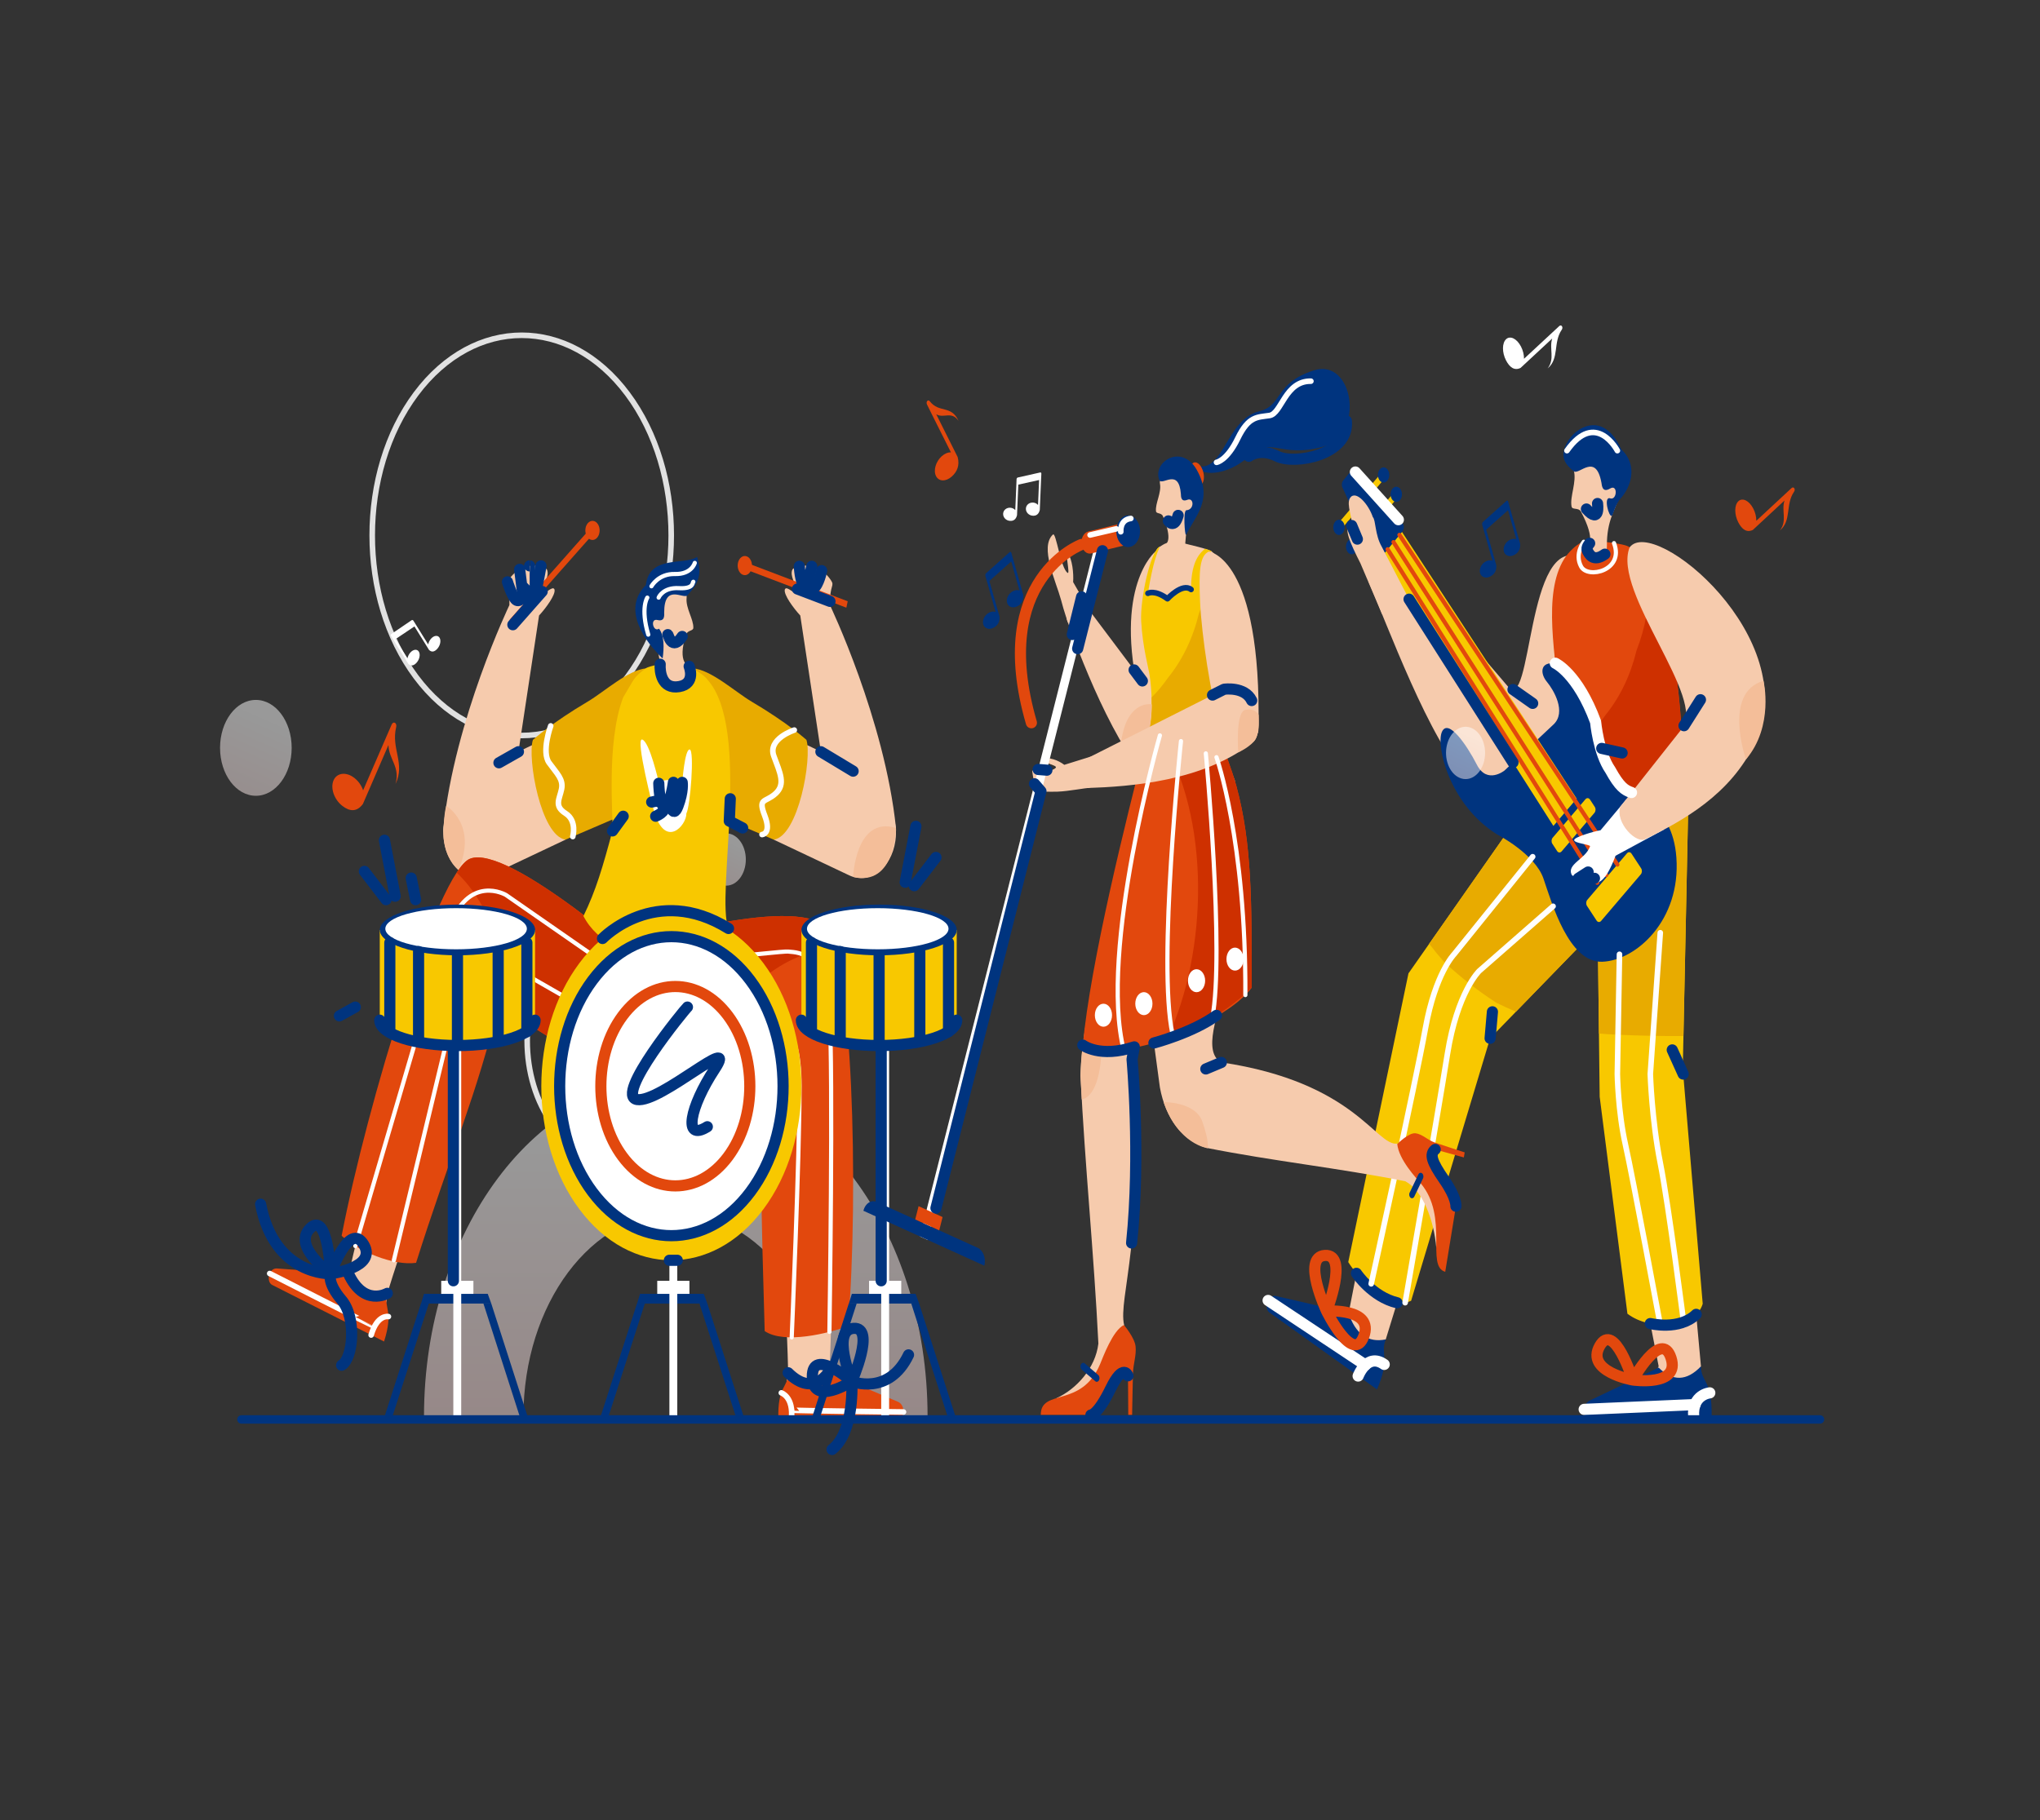 <svg width="242" height="216" viewBox="0 0 242 216" fill="none" xmlns="http://www.w3.org/2000/svg">
<rect x="0" y="0" width="242" height="216" fill="#333333" stroke="none"/>
<path fill-rule="evenodd" clip-rule="evenodd" d="M195.246 154.347L196.762 162.123L195.692 164.585L200.731 164.333L201.78 162.13L200.865 152.144L195.246 154.347Z" fill="#F6CBAD"/>
<path fill-rule="evenodd" clip-rule="evenodd" d="M201.779 162.13C200.102 163.887 198.408 163.944 196.762 162.281L188.577 166.191C187.598 166.659 187.797 168.451 188.582 168.43L203.049 167.991C203.102 163.635 201.812 164.095 201.779 162.13Z" fill="#00347F"/>
<path fill-rule="evenodd" clip-rule="evenodd" d="M161.549 147.859L160.021 155.628L158.188 157.075L162.667 160.171L164.388 158.933L167.254 149.638L161.549 147.859Z" fill="#F6CBAD"/>
<path fill-rule="evenodd" clip-rule="evenodd" d="M164.388 158.933C162.285 159.365 160.785 158.299 159.962 155.765L151.4 153.792C150.379 153.555 149.889 155.247 150.588 155.743L163.35 164.866C164.99 161.115 163.694 160.668 164.388 158.933Z" fill="#00347F"/>
<path fill-rule="evenodd" clip-rule="evenodd" d="M178.827 81.396L165.458 65.758C164.651 65.671 162.645 68.386 162.371 69.084C164.452 73.779 169.685 88.265 174.143 92.499C186.533 104.263 192.911 68.667 187.593 66.183C180.967 63.087 181.839 85.126 178.827 81.396Z" fill="#F6CBAD"/>
<path fill-rule="evenodd" clip-rule="evenodd" d="M200.295 94.32L199.623 126.828L201.989 154.706C201.107 157.68 195.762 157.954 193.057 155.887L189.766 130.147L189.529 110.066L176.767 123.206L167.399 154.346C164.624 155.722 161.059 151.546 159.94 149.76L167.082 115.502L183.565 91.951L200.295 94.32Z" fill="#F8C800"/>
<path fill-rule="evenodd" clip-rule="evenodd" d="M171.325 114.163C173.299 115.992 175.38 117.612 177.542 119.009C178.3 119.376 179.064 119.721 179.833 120.045L189.529 110.059L189.68 122.637C190.379 122.695 191.083 122.745 191.783 122.774C194.412 122.889 197.058 122.961 199.704 122.933L200.301 94.305L183.576 91.936L169.54 111.989C170.121 112.745 170.712 113.465 171.325 114.163Z" fill="#E8AB00"/>
<path fill-rule="evenodd" clip-rule="evenodd" d="M199.43 93.744C198.273 97.581 183.167 99.093 183.076 94.075C183.033 91.541 185.399 87.307 185.141 84.492C184.522 77.738 182.979 70.509 185.544 66.333C186.05 65.513 187.158 64.433 187.878 64.274C188.416 64.015 192.885 64.454 193.315 64.944C200.295 72.986 199.698 92.851 199.43 93.744Z" fill="#E2480D"/>
<path fill-rule="evenodd" clip-rule="evenodd" d="M195.681 68.644C195.692 71.683 195.181 74.527 194.138 77.184C193.422 80.136 192.196 82.692 190.459 84.844C188.846 87.163 186.942 88.805 184.737 89.769C184.458 89.964 184.173 90.151 183.888 90.317C183.441 91.713 183.054 93.038 183.076 94.075C183.167 99.086 198.268 97.581 199.429 93.744C199.661 92.973 200.145 77.861 195.681 68.644Z" fill="#CE3000"/>
<path fill-rule="evenodd" clip-rule="evenodd" d="M188.33 64.857C188.33 64.857 189.411 64.231 187.55 60.724C187.265 60.184 186.518 60.544 186.431 60.105C186.2 58.939 187.066 57.182 186.695 55.821C186.431 54.871 187.685 54.244 188.62 53.942C190.164 53.445 192.836 54.727 191.89 59.371C191.664 60.487 190.589 61.682 190.621 64.843C190.642 67.017 187.878 66.189 188.33 64.857Z" fill="#F6CBAD"/>
<path fill-rule="evenodd" clip-rule="evenodd" d="M186.674 55.901C187.276 56.477 189.303 53.597 189.976 57.291C190.024 57.571 190.062 58.536 191.003 57.967C191.944 57.399 191.836 59.407 191.008 59.134C190.18 58.86 190.852 61.431 191.212 61.2C191.368 61.107 191.605 59.839 192.283 59.105C193.326 57.967 194.466 55.318 192.315 53.302C190.218 48.636 186.83 50.674 185.851 52.596C185.146 53.971 185.388 54.9 186.674 55.901Z" fill="#00347F"/>
<path d="M189.513 59.745C189.513 59.745 189.857 62.279 188.195 60.4" stroke="#00347F" stroke-width="1.323" stroke-miterlimit="10" stroke-linecap="round" stroke-linejoin="round"/>
<path d="M160.836 59.65L158.487 62.408L158.902 63.041L161.251 60.283L160.836 59.65Z" fill="#F8C800"/>
<path fill-rule="evenodd" clip-rule="evenodd" d="M159.349 61.978C159.596 62.352 159.564 62.921 159.284 63.252C159.005 63.584 158.58 63.54 158.333 63.166C158.085 62.792 158.117 62.223 158.397 61.892C158.677 61.568 159.102 61.604 159.349 61.978Z" fill="#00347F"/>
<path d="M162.344 61.955L159.995 64.713L160.41 65.346L162.759 62.588L162.344 61.955Z" fill="#F8C800"/>
<path fill-rule="evenodd" clip-rule="evenodd" d="M160.855 64.274C161.102 64.648 161.07 65.217 160.79 65.548C160.511 65.879 160.086 65.836 159.838 65.462C159.591 65.088 159.623 64.519 159.903 64.188C160.183 63.864 160.607 63.9 160.855 64.274Z" fill="#00347F"/>
<path d="M162.134 59.272L164.483 56.514L164.069 55.88L161.72 58.639L162.134 59.272Z" fill="#F8C800"/>
<path fill-rule="evenodd" clip-rule="evenodd" d="M163.624 56.952C163.872 57.327 164.297 57.362 164.576 57.038C164.856 56.707 164.883 56.139 164.641 55.764C164.393 55.39 163.968 55.354 163.689 55.678C163.409 56.009 163.382 56.578 163.624 56.952Z" fill="#00347F"/>
<path d="M163.645 61.575L165.994 58.816L165.579 58.183L163.23 60.941L163.645 61.575Z" fill="#F8C800"/>
<path fill-rule="evenodd" clip-rule="evenodd" d="M165.13 59.249C165.378 59.623 165.802 59.659 166.082 59.335C166.362 59.004 166.389 58.435 166.147 58.061C165.899 57.687 165.474 57.651 165.195 57.975C164.915 58.306 164.888 58.882 165.13 59.249ZM177.569 98.993C177.569 98.993 182.092 101.326 183.092 104.235C184.092 107.143 186.093 114.25 190.072 114.12C194.052 113.983 199.403 109.231 198.865 101.751C198.386 95.119 193.374 94.162 192.702 93.636C191.471 92.671 190.051 89.935 189.545 86.753C189.04 83.563 185.603 78.747 184.157 78.703C182.716 78.66 182.71 79.949 183.506 80.907C184.302 81.864 185.862 84.499 184.28 85.975C182.705 87.451 178.472 91.433 178.472 91.433C178.472 91.433 176.402 93.103 175.197 90.742C173.987 88.38 171.793 85.205 171.056 86.832C170.32 88.445 171.901 95.436 177.569 98.993Z" fill="#00347F"/>
<path d="M184.275 98.006L187.039 94.766L166.308 63.115L163.915 66.01L184.275 98.006Z" fill="#F8C800"/>
<path d="M163.775 66.183L166.372 63.029C166.587 62.763 166.582 62.309 166.351 62.057L160.779 56.002C160.596 55.8 160.333 55.815 160.155 56.023L159.333 57.024C159.161 57.233 159.123 57.571 159.247 57.838L163.038 66.046C163.205 66.384 163.554 66.449 163.775 66.183Z" fill="#00347F"/>
<path fill-rule="evenodd" clip-rule="evenodd" d="M189.147 96.451L185.249 101.03C185.093 101.21 184.856 101.196 184.716 100.987L184.151 100.123C184.017 99.914 184.028 99.597 184.184 99.41L188.083 94.831C188.239 94.651 188.475 94.665 188.615 94.874L189.18 95.738C189.32 95.947 189.303 96.264 189.147 96.451ZM194.649 103.745L189.933 109.281C189.777 109.461 189.54 109.447 189.4 109.238L188.26 107.496C188.126 107.287 188.136 106.97 188.292 106.783L193.009 101.246C193.165 101.066 193.401 101.081 193.541 101.289L194.681 103.032C194.821 103.241 194.805 103.557 194.649 103.745Z" fill="#F8C800"/>
<path d="M164.608 65.175L189.481 104.746" stroke="#E2480D" stroke-width="0.496" stroke-miterlimit="10" stroke-linecap="round" stroke-linejoin="round"/>
<path d="M165.308 64.325L190.546 103.839" stroke="#E2480D" stroke-width="0.496" stroke-miterlimit="10" stroke-linecap="round" stroke-linejoin="round"/>
<path d="M166.012 63.468L191.863 102.593" stroke="#E2480D" stroke-width="0.496" stroke-miterlimit="10" stroke-linecap="round" stroke-linejoin="round"/>
<path d="M160.785 56.009L165.883 61.668" stroke="white" stroke-width="1.323" stroke-miterlimit="10" stroke-linecap="round" stroke-linejoin="round"/>
<path fill-rule="evenodd" clip-rule="evenodd" d="M192.917 94.867L189.868 98.518C189.061 98.654 186.83 99.31 186.744 99.655C186.636 100.073 188.755 100.195 188.62 100.44C188.072 101.966 185.851 102.521 186.437 103.788C186.555 104.047 187.905 104.443 188.421 104.638C189.508 105.048 190.427 104.81 191.648 101.542L197.386 98.438L192.917 94.867Z" fill="white"/>
<path fill-rule="evenodd" clip-rule="evenodd" d="M199.462 86.551L192.207 95.724C191.594 97.632 194.149 100.245 195.246 99.54C199.564 97.409 205.334 94.298 208.233 88.085C213.987 75.758 196.154 61.092 193.315 64.958C191.218 70.243 202.662 83.109 199.462 86.551ZM167.152 71.1L163.915 64.872C163.097 63.475 163.216 61.711 162.855 61.358C162.366 59.868 160.828 58.06 160.145 59.097C159.677 59.868 160.51 61.624 160.349 62.352C159.182 62.352 160.242 64.584 161.382 66.837L163.958 72.885L167.152 71.1Z" fill="#F6CBAD"/>
<path d="M187.878 64.289C187.878 64.289 186.749 65.715 187.561 67.227C188.373 68.739 192.713 67.688 191.465 64.448" stroke="white" stroke-width="0.496" stroke-miterlimit="10" stroke-linecap="round" stroke-linejoin="round"/>
<path d="M167.152 71.1L179.483 90.475" stroke="#00347F" stroke-width="1.323" stroke-miterlimit="10" stroke-linecap="round" stroke-linejoin="round"/>
<path fill-rule="evenodd" clip-rule="evenodd" d="M207.12 90.115C207.12 90.115 204.323 82.188 209.201 80.784C209.201 80.784 210.481 86.141 207.12 90.115Z" fill="#F4BE99"/>
<path d="M199.769 86.112L201.721 83.03" stroke="#00347F" stroke-width="1.323" stroke-miterlimit="10" stroke-linecap="round" stroke-linejoin="round"/>
<path d="M179.483 81.82L181.817 83.462" stroke="#00347F" stroke-width="1.323" stroke-miterlimit="10" stroke-linecap="round" stroke-linejoin="round"/>
<path d="M187.233 104.22L188.395 103.471" stroke="#00347F" stroke-width="1.323" stroke-miterlimit="10" stroke-linecap="round" stroke-linejoin="round"/>
<path d="M188.061 104.515L189.147 104.22" stroke="#00347F" stroke-width="1.323" stroke-miterlimit="10" stroke-linecap="round" stroke-linejoin="round"/>
<path d="M160.349 62.359L161.021 63.972" stroke="#00347F" stroke-width="1.323" stroke-miterlimit="10" stroke-linecap="round" stroke-linejoin="round"/>
<path d="M184.501 78.696C184.501 78.696 187.158 79.899 189.282 85.659C189.282 85.659 189.621 89.345 191.024 91.368C192.116 93.348 192.729 93.766 193.541 94.04" stroke="white" stroke-width="1.323" stroke-miterlimit="10" stroke-linecap="round" stroke-linejoin="round"/>
<path d="M160.914 151.092C160.914 151.092 162.775 153.885 165.733 154.584" stroke="#00347F" stroke-width="1.323" stroke-miterlimit="10" stroke-linecap="round" stroke-linejoin="round"/>
<path d="M176.768 123.206L177.042 120.06" stroke="#00347F" stroke-width="1.323" stroke-miterlimit="10" stroke-linecap="round" stroke-linejoin="round"/>
<path d="M202.828 165.276C202.828 165.276 200.72 165.471 200.914 168.056" stroke="white" stroke-width="1.323" stroke-miterlimit="10" stroke-linecap="round" stroke-linejoin="round"/>
<path d="M201.08 166.666L187.926 167.235" stroke="white" stroke-width="1.323" stroke-miterlimit="10" stroke-linecap="round" stroke-linejoin="round"/>
<path d="M161.113 163.282C161.113 163.282 162.167 160.46 164.205 161.9" stroke="white" stroke-width="1.323" stroke-miterlimit="10" stroke-linecap="round" stroke-linejoin="round"/>
<path d="M150.433 154.311L161.973 161.979" stroke="white" stroke-width="1.323" stroke-miterlimit="10" stroke-linecap="round" stroke-linejoin="round"/>
<path d="M193.691 163.749C193.691 163.749 197.079 157.629 198.225 161.121C199.365 164.584 193.691 163.749 193.691 163.749ZM193.691 163.749C193.691 163.749 188.05 162.756 189.771 159.717C191.481 156.7 193.691 163.749 193.691 163.749ZM157.37 155.577C157.37 155.577 163.054 155.167 161.774 158.58C160.505 161.964 157.37 155.577 157.37 155.577ZM157.37 155.577C157.37 155.577 154.342 149.126 157.187 148.968C160.01 148.809 157.37 155.577 157.37 155.577Z" stroke="#E2480D" stroke-width="1.323" stroke-miterlimit="10" stroke-linecap="round" stroke-linejoin="round"/>
<path d="M199.672 127.448L198.375 124.582" stroke="#00347F" stroke-width="1.323" stroke-miterlimit="10" stroke-linecap="round" stroke-linejoin="round"/>
<path d="M188.577 64.469C188.577 64.469 188.115 64.973 188.308 65.347C188.502 65.722 188.986 66.773 190.384 65.757" stroke="#00347F" stroke-width="1.323" stroke-miterlimit="10" stroke-linecap="round" stroke-linejoin="round"/>
<path d="M181.817 101.657L172.487 113.242C172.487 113.242 170.277 115.496 169.099 121.997C167.921 128.499 162.662 152.338 162.662 152.338" stroke="white" stroke-width="0.661" stroke-miterlimit="10" stroke-linecap="round" stroke-linejoin="round"/>
<path d="M184.237 107.539L175.477 115.214C175.477 115.214 172.879 117.705 171.702 125.071C170.524 132.437 166.689 154.577 166.689 154.577M192.116 113.234L191.863 127.447C191.863 127.447 191.933 131.846 192.815 135.792C193.697 139.737 196.956 157.219 196.956 157.219M196.956 110.678L195.772 127.447C195.772 127.447 195.945 132.89 196.956 137.995C197.967 143.1 199.768 157.219 199.768 157.219" stroke="white" stroke-width="0.661" stroke-miterlimit="10" stroke-linecap="round" stroke-linejoin="round"/>
<path d="M195.772 157.053C195.772 157.053 199.203 157.91 201.215 155.959" stroke="#00347F" stroke-width="1.323" stroke-miterlimit="10" stroke-linecap="round" stroke-linejoin="round"/>
<path d="M191.863 53.475C191.863 53.475 189.319 48.608 185.883 53.475" stroke="white" stroke-width="0.661" stroke-miterlimit="10" stroke-linecap="round" stroke-linejoin="round"/>
<path d="M190.008 88.805L192.428 89.345" stroke="#00347F" stroke-width="1.323" stroke-miterlimit="10" stroke-linecap="round" stroke-linejoin="round"/>
<path opacity="0.85" d="M74.432 80.319C81.359 71.046 81.358 56.011 74.432 46.738C67.505 37.465 56.276 37.465 49.35 46.738C42.423 56.012 42.424 71.047 49.35 80.32C56.276 89.593 67.506 89.593 74.432 80.319Z" stroke="white" stroke-width="0.661" stroke-miterlimit="10"/>
<path opacity="0.5" d="M30.352 94.428C32.698 94.428 34.6 91.881 34.6 88.74C34.6 85.598 32.698 83.052 30.352 83.052C28.006 83.052 26.104 85.598 26.104 88.74C26.104 91.881 28.006 94.428 30.352 94.428Z" fill="url(#paint0_linear_33_853)"/>
<path fill-rule="evenodd" clip-rule="evenodd" d="M46.082 88.401L43.103 95.278L43.055 95.393C42.334 96.372 41.484 96.307 40.608 95.623C39.634 94.867 39.172 93.513 39.565 92.599C39.962 91.685 41.07 91.555 42.038 92.311C42.528 92.693 42.893 93.225 43.076 93.78L45.813 87.466L46.055 86.911L46.453 85.99C46.663 85.507 47.131 85.788 46.991 86.306C46.383 88.87 48.104 90.59 46.916 93.038C47.507 91.001 46.125 90.137 46.082 88.401ZM111.062 49.154L113.563 54.151L113.606 54.237C113.864 55.217 113.547 55.973 112.912 56.541C112.207 57.175 111.363 57.154 111.035 56.484C110.702 55.822 111.008 54.77 111.713 54.137C112.068 53.82 112.46 53.661 112.804 53.676L110.508 49.09L110.309 48.686L109.976 48.017C109.798 47.664 110.099 47.333 110.315 47.635C111.417 49.039 112.858 48.038 113.708 49.939C112.858 48.722 111.96 49.694 111.062 49.154ZM211.691 59.393L208.002 62.82L207.943 62.877C207.217 63.237 206.647 62.827 206.211 61.985C205.727 61.049 205.732 59.925 206.222 59.472C206.711 59.018 207.502 59.407 207.986 60.343C208.233 60.818 208.351 61.337 208.346 61.797L211.734 58.651L212.03 58.377L212.525 57.917C212.783 57.672 213.035 58.068 212.815 58.363C211.782 59.861 212.551 61.776 211.148 62.942C212.041 61.783 211.298 60.602 211.691 59.393Z" fill="#E2480D"/>
<path fill-rule="evenodd" clip-rule="evenodd" d="M184.135 40.169L180.446 43.596L180.387 43.653C179.661 44.013 179.091 43.603 178.655 42.761C178.171 41.825 178.176 40.701 178.666 40.248C179.155 39.794 179.946 40.183 180.43 41.119C180.677 41.594 180.795 42.113 180.79 42.573L184.178 39.427L184.474 39.153L184.968 38.693C185.227 38.448 185.479 38.844 185.259 39.139C184.226 40.637 184.995 42.552 183.592 43.718C184.484 42.559 183.748 41.371 184.135 40.169ZM120.801 57.506L120.65 61.063C120.65 61.07 120.65 61.085 120.65 61.092C120.65 61.099 120.65 61.113 120.65 61.121C120.527 61.653 120.204 61.841 119.795 61.805C119.338 61.769 118.983 61.394 118.999 60.962C119.015 60.53 119.403 60.213 119.86 60.249C120.091 60.264 120.295 60.372 120.441 60.53L120.564 57.564L120.575 57.305L120.591 56.873C120.596 56.772 120.656 56.678 120.726 56.664L123.409 56.059C123.479 56.045 123.533 56.109 123.533 56.21L123.511 56.707L123.5 56.909L123.35 60.451C123.35 60.458 123.35 60.473 123.35 60.48C123.35 60.487 123.35 60.501 123.35 60.509C123.221 61.041 122.904 61.229 122.495 61.193C122.038 61.157 121.683 60.782 121.699 60.35C121.715 59.918 122.102 59.601 122.559 59.637C122.791 59.652 122.995 59.76 123.14 59.918L123.264 56.959L120.801 57.506ZM49.163 74.333L50.863 77.069C50.868 77.076 50.874 77.083 50.874 77.09C50.879 77.097 50.884 77.105 50.884 77.112C51.223 77.443 51.562 77.335 51.879 76.982C52.229 76.593 52.347 76.003 52.143 75.672C51.938 75.341 51.487 75.391 51.137 75.78C50.96 75.981 50.841 76.226 50.793 76.464L49.373 74.181L49.249 73.98L49.04 73.649C48.991 73.569 48.9 73.548 48.835 73.591L46.41 75.24C46.346 75.283 46.329 75.384 46.378 75.456L46.614 75.837L46.711 75.989L48.405 78.717C48.41 78.725 48.416 78.732 48.416 78.739C48.421 78.746 48.427 78.753 48.427 78.761C48.766 79.092 49.104 78.984 49.422 78.631C49.771 78.242 49.889 77.652 49.685 77.321C49.481 76.989 49.029 77.04 48.679 77.429C48.502 77.63 48.384 77.875 48.335 78.113L46.921 75.837L49.163 74.333Z" fill="white"/>
<path fill-rule="evenodd" clip-rule="evenodd" d="M117.365 68.94L118.543 73.073C118.548 73.08 118.548 73.094 118.553 73.101C118.559 73.109 118.559 73.123 118.564 73.13C118.623 73.821 118.333 74.246 117.854 74.491C117.322 74.764 116.779 74.577 116.639 74.081C116.499 73.584 116.811 72.957 117.343 72.691C117.612 72.554 117.881 72.532 118.107 72.612L117.128 69.163L117.042 68.861L116.897 68.356C116.865 68.241 116.897 68.09 116.972 68.025L119.779 65.513C119.855 65.448 119.941 65.484 119.973 65.599L120.134 66.175L120.199 66.405L121.371 70.524C121.377 70.531 121.377 70.545 121.382 70.552C121.387 70.56 121.387 70.574 121.393 70.581C121.452 71.272 121.162 71.697 120.683 71.942C120.151 72.216 119.607 72.028 119.468 71.532C119.328 71.035 119.64 70.409 120.172 70.142C120.441 70.005 120.71 69.984 120.936 70.063L119.957 66.629L117.365 68.94ZM176.3 62.856L177.478 66.989C177.483 66.996 177.483 67.01 177.488 67.017C177.494 67.025 177.494 67.039 177.499 67.046C177.558 67.737 177.268 68.162 176.789 68.407C176.257 68.68 175.714 68.493 175.574 67.996C175.434 67.5 175.746 66.873 176.278 66.607C176.547 66.47 176.816 66.448 177.042 66.528L176.063 63.079L175.977 62.776L175.832 62.273C175.8 62.157 175.832 62.006 175.907 61.941L178.715 59.428C178.79 59.364 178.876 59.4 178.908 59.515L179.069 60.091L179.134 60.321L180.306 64.44C180.312 64.447 180.312 64.461 180.317 64.469C180.322 64.476 180.322 64.49 180.328 64.497C180.387 65.189 180.097 65.613 179.618 65.858C179.086 66.132 178.542 65.945 178.403 65.448C178.263 64.951 178.575 64.325 179.107 64.058C179.376 63.921 179.645 63.9 179.871 63.979L178.892 60.544L176.3 62.856Z" fill="#00347F"/>
<path opacity="0.85" d="M80.661 133.538C84.806 127.987 84.806 118.988 80.66 113.438C76.515 107.887 69.793 107.888 65.647 113.438C61.502 118.989 61.502 127.988 65.648 133.538C69.793 139.088 76.515 139.088 80.661 133.538Z" stroke="white" stroke-width="0.661" stroke-miterlimit="10"/>
<path opacity="0.5" d="M86.157 105.091C87.437 105.091 88.475 103.702 88.475 101.988C88.475 100.274 87.437 98.885 86.157 98.885C84.877 98.885 83.839 100.274 83.839 101.988C83.839 103.702 84.877 105.091 86.157 105.091Z" fill="url(#paint1_linear_33_853)"/>
<path opacity="0.5" fill-rule="evenodd" clip-rule="evenodd" d="M173.132 92.29C171.917 91.757 171.255 90 171.653 88.373C172.051 86.746 173.363 85.86 174.579 86.393C175.794 86.926 176.456 88.683 176.058 90.31C175.66 91.944 174.348 92.83 173.132 92.29Z" fill="url(#paint2_linear_33_853)"/>
<path opacity="0.5" fill-rule="evenodd" clip-rule="evenodd" d="M50.298 168.099C50.298 146.017 63.673 128.11 80.166 128.11C96.66 128.11 110.035 146.017 110.035 168.099H98.236C98.236 154.736 90.142 143.9 80.161 143.9C70.18 143.9 62.092 154.736 62.092 168.099H50.298Z" fill="url(#paint3_linear_33_853)"/>
<path fill-rule="evenodd" clip-rule="evenodd" d="M99.193 142.265C98.715 148.565 98.72 156.074 98.397 162.648C98.854 166.284 100.441 165.132 103.571 166.471C97.607 167.421 92.309 167.904 93.498 162.893C93.358 156.873 93.025 151.79 92.336 142.301L99.193 142.265Z" fill="#F6CBAD"/>
<path fill-rule="evenodd" clip-rule="evenodd" d="M97.945 110.016C101.108 113.277 101.92 141.055 100.608 157.356C98.365 158.184 93.073 159.545 90.712 157.946C90.336 144.713 90.04 134.841 90.556 124.833C85.7 124.826 83.592 124.589 78.935 123.033C73.122 121.089 72.148 120.96 73.052 112.521C74.531 112.154 94.138 106.092 97.945 110.016Z" fill="#E2480D"/>
<path fill-rule="evenodd" clip-rule="evenodd" d="M84.41 124.466C85.388 122.803 86.373 121.147 87.341 119.469C89.562 116.517 92.175 114.48 95.187 113.349C96.494 113.112 97.8 112.881 99.113 112.644C98.768 111.369 98.381 110.462 97.946 110.016C94.138 106.092 74.531 112.154 73.052 112.514C72.148 120.953 73.116 121.082 78.935 123.026C81.14 123.768 82.78 124.207 84.41 124.466Z" fill="#CE3000"/>
<path fill-rule="evenodd" clip-rule="evenodd" d="M67.088 99.634L58.145 103.867C55.773 104.99 53.143 103.09 52.665 99.785C52.503 98.669 52.595 97.466 53.149 96.271C55.192 91.85 63.141 88.416 63.141 88.416L67.093 91.706V99.634H67.088Z" fill="#F6CBAD"/>
<path fill-rule="evenodd" clip-rule="evenodd" d="M77.365 95.22C79.618 92.614 80.129 79.034 76.703 79.301C74.509 79.474 71.723 82.066 69.696 83.268C65.512 85.737 63.313 87.71 63.216 87.79C62.533 89.942 64.146 99.18 67.088 99.633L77.365 95.22Z" fill="#E8AB00"/>
<path fill-rule="evenodd" clip-rule="evenodd" d="M64.318 70.185C64.474 70.819 65.561 69.357 65.781 69.955C65.932 70.56 64.77 72.144 63.947 73.037L60.694 94.543C59.446 100.713 52.267 101.412 52.595 98.244C53.934 85.341 60.43 71.798 60.43 71.798C60.463 69.314 59.817 69.581 60.323 68.832C62.071 66.254 64.743 67.255 64.883 67.586C65.2 68.328 64.528 69.228 64.318 70.185ZM91.793 99.633L100.737 103.867C103.108 104.99 105.738 103.089 106.217 99.785C106.378 98.669 106.287 97.466 105.733 96.271C103.689 91.85 95.741 88.416 95.741 88.416L91.788 91.706V99.633H91.793Z" fill="#F6CBAD"/>
<path fill-rule="evenodd" clip-rule="evenodd" d="M87.4 168.43H88.33L83.91 154.678H82.974L87.4 168.43Z" fill="#00347F"/>
<path fill-rule="evenodd" clip-rule="evenodd" d="M72.073 168.43H71.137L75.563 154.678H76.493L72.073 168.43Z" fill="#00347F"/>
<path fill-rule="evenodd" clip-rule="evenodd" d="M75.929 153.525H83.485L83.91 154.677H75.574L75.929 153.525Z" fill="#00347F"/>
<path fill-rule="evenodd" clip-rule="evenodd" d="M81.516 95.22C79.263 92.614 78.752 79.034 82.178 79.301C84.372 79.474 87.158 82.066 89.185 83.268C93.369 85.737 95.569 87.71 95.665 87.79C96.348 89.942 94.735 99.18 91.793 99.633L81.516 95.22Z" fill="#E8AB00"/>
<path fill-rule="evenodd" clip-rule="evenodd" d="M93.493 162.893C95.165 164.491 96.832 164.498 98.413 162.893L106.507 166.327C107.475 166.737 107.308 168.422 106.534 168.422H92.336C92.218 164.347 93.493 164.743 93.493 162.893Z" fill="#E2480D"/>
<path d="M72.815 115.093C72.815 115.093 92.928 112.789 93.493 112.911C94.058 113.041 97.913 112.515 98.392 119.873C98.871 127.239 98.392 158.033 98.392 158.033" stroke="white" stroke-width="0.496" stroke-miterlimit="10" stroke-linecap="round" stroke-linejoin="round"/>
<path d="M73.122 119.499L91.54 121.061C91.54 121.061 94.848 120.413 94.848 128.888C94.848 137.369 93.918 158.689 93.918 158.689" stroke="white" stroke-width="0.496" stroke-miterlimit="10" stroke-linecap="round" stroke-linejoin="round"/>
<path fill-rule="evenodd" clip-rule="evenodd" d="M46.061 131.479C44.846 137.599 42.861 144.62 41.425 150.92C40.038 154.109 38.86 152.273 35.58 152.05C40.904 155.765 45.738 158.717 45.943 153.476C47.663 147.91 49.314 143.316 52.466 134.763L46.061 131.479Z" fill="#F6CBAD"/>
<path fill-rule="evenodd" clip-rule="evenodd" d="M45.942 153.468C43.958 154.174 42.398 153.389 41.339 151.136L32.864 150.516C31.852 150.444 31.557 152.1 32.283 152.468L45.56 159.185C46.754 155.434 45.453 155.196 45.942 153.468ZM55.746 101.902C51.928 103.457 43.598 130.767 40.527 146.636C42.404 148.472 46.727 150.228 49.357 149.847C53.202 137.643 56.891 129.017 59.053 119.412C63.597 121.702 67.254 125.23 72.025 125.979C77.978 126.915 76.988 124.344 78.37 116.021C77.08 114.984 60.344 100.037 55.746 101.902Z" fill="#E2480D"/>
<path fill-rule="evenodd" clip-rule="evenodd" d="M55.746 101.902C55.284 102.089 54.751 102.665 54.17 103.544C55.579 104.876 56.757 106.517 57.704 108.468C59.274 110.765 60.339 113.465 60.887 116.568C61.135 117.944 61.312 119.348 61.457 120.759C64.964 122.89 68.126 125.36 72.025 125.979C77.978 126.915 76.988 124.344 78.37 116.021C77.08 114.984 60.344 100.037 55.746 101.902Z" fill="#CE3000"/>
<path d="M77.924 118.642L60.027 106.2C60.027 106.2 55.563 103.558 53.208 110.203L42.151 147.852" stroke="white" stroke-width="0.496" stroke-miterlimit="10" stroke-linecap="round" stroke-linejoin="round"/>
<path d="M77.069 124.063L61.065 114.883C61.065 114.883 55.918 111.312 54.267 118.224C52.616 125.136 46.722 149.544 46.722 149.544" stroke="white" stroke-width="0.496" stroke-miterlimit="10" stroke-linecap="round" stroke-linejoin="round"/>
<path fill-rule="evenodd" clip-rule="evenodd" d="M69.212 108.698C70.685 105.674 71.487 102.945 72.654 98.589C72.777 97.207 71.863 88.164 73.928 82.749C75.359 80.381 75.106 80.431 76.612 79.301C76.994 79.013 79.177 78.573 80.269 78.703C81.457 78.847 83.339 79.869 83.882 80.597C89.212 86.443 84.856 106.351 86.421 110.174C84.469 115.092 72.492 115.099 69.212 108.698Z" fill="#F8C800"/>
<path fill-rule="evenodd" clip-rule="evenodd" d="M81.753 79.07C81.753 79.07 80.274 78.725 81.382 75.297C81.554 74.765 82.232 74.894 82.248 74.505C82.286 73.454 81.318 72.173 81.452 70.927C81.549 70.056 80.398 69.826 79.564 69.79C78.188 69.732 76.085 71.467 77.516 75.189C77.86 76.082 78.096 77.27 78.489 79.963C78.688 82.26 82.78 81.936 81.753 79.07Z" fill="#F6CBAD"/>
<path fill-rule="evenodd" clip-rule="evenodd" d="M81.538 70.654C80.984 71.093 78.795 69.228 78.79 72.677C78.79 72.936 78.913 73.8 77.994 73.57C77.074 73.34 77.488 75.075 78.177 74.6C78.811 75.406 78.784 76.882 78.607 78.135C76.579 76.191 73.686 72.339 76.612 69.43C77.047 65.808 81.204 67.112 82.694 66.082C83.275 68.156 82.941 69.106 81.538 70.654Z" fill="#00347F"/>
<path d="M79.22 75.305C79.301 75.37 79.715 77.299 80.925 75.521" stroke="#00347F" stroke-width="1.323" stroke-miterlimit="10" stroke-linecap="round" stroke-linejoin="round"/>
<path d="M86.631 94.781L86.513 97.424L88.099 98.244" stroke="#00347F" stroke-width="1.323" stroke-miterlimit="10" stroke-linecap="round" stroke-linejoin="round"/>
<path d="M81.753 79.07C81.753 79.07 82.598 81.137 80.554 81.475C78.51 81.814 78.247 79.718 78.317 78.818" stroke="#00347F" stroke-width="1.323" stroke-miterlimit="10" stroke-linecap="round" stroke-linejoin="round"/>
<path fill-rule="evenodd" clip-rule="evenodd" d="M94.563 70.185C94.407 70.819 93.321 69.357 93.1 69.955C92.95 70.56 94.111 72.144 94.934 73.037L98.188 94.543C99.435 100.713 106.615 101.412 106.287 98.244C104.947 85.341 98.451 71.798 98.451 71.798C98.419 69.314 99.064 69.581 98.559 68.832C96.811 66.254 94.138 67.255 93.998 67.586C93.681 68.328 94.353 69.228 94.563 70.185Z" fill="#F6CBAD"/>
<path d="M77.967 153.531H81.785V151.983H77.967V153.531Z" fill="white"/>
<path d="M79.409 168.427H80.344V145.164H79.409V168.427Z" fill="white"/>
<path fill-rule="evenodd" clip-rule="evenodd" d="M61.769 168.43H62.705L58.279 154.678H57.349L61.769 168.43Z" fill="#00347F"/>
<path fill-rule="evenodd" clip-rule="evenodd" d="M46.443 168.43H45.507L49.933 154.678H50.868L46.443 168.43Z" fill="#00347F"/>
<path fill-rule="evenodd" clip-rule="evenodd" d="M50.298 153.525H57.859L58.279 154.677H49.949L50.298 153.525Z" fill="#00347F"/>
<path d="M52.341 153.531H56.159V151.983H52.341V153.531Z" fill="white"/>
<path d="M53.777 168.428H54.713L54.713 122.564H53.777L53.777 168.428Z" fill="white"/>
<path d="M92.686 165.277C92.686 165.277 94.187 165.745 93.875 168.423M93.918 167.329C93.907 167.386 107.179 167.545 107.179 167.545M46.077 156.226C46.077 156.226 44.765 155.924 44.028 158.415M44.426 157.407C44.41 157.436 31.993 151.114 31.993 151.114" stroke="white" stroke-width="0.661" stroke-miterlimit="10" stroke-linecap="round" stroke-linejoin="round"/>
<path d="M98.398 162.649C98.398 162.649 96.596 165.961 93.498 162.893M45.943 153.469C45.943 153.469 43.168 155.096 41.339 151.136" stroke="#00347F" stroke-width="1.323" stroke-miterlimit="10" stroke-linecap="round" stroke-linejoin="round"/>
<path d="M82.42 66.795C82.42 66.795 82.054 68.163 80.075 68.112C78.096 68.055 77.279 69.567 77.279 69.567M82.248 69.034C82.124 69.063 82.377 69.898 80.538 69.79C78.698 69.682 78.155 70.827 78.134 70.913M76.789 70.913C76.789 70.913 75.956 72.13 76.902 75.305" stroke="white" stroke-width="0.496" stroke-miterlimit="10" stroke-linecap="round" stroke-linejoin="round"/>
<path d="M90.553 143.492C96.579 135.424 96.579 122.345 90.553 114.278C84.528 106.212 74.759 106.212 68.733 114.279C62.708 122.346 62.708 135.425 68.734 143.492C74.759 151.559 84.528 151.559 90.553 143.492Z" fill="#F8C800"/>
<path d="M89.013 141.429C94.188 134.5 94.188 123.268 89.013 116.339C83.838 109.411 75.448 109.412 70.273 116.34C65.099 123.268 65.099 134.501 70.274 141.429C75.449 148.357 83.839 148.357 89.013 141.429Z" fill="white"/>
<path d="M89.013 141.429C94.188 134.5 94.188 123.268 89.013 116.339C83.838 109.411 75.448 109.412 70.273 116.34C65.099 123.268 65.099 134.501 70.274 141.429C75.449 148.357 83.839 148.357 89.013 141.429Z" stroke="#00347F" stroke-width="1.323" stroke-miterlimit="10" stroke-linecap="round" stroke-linejoin="round"/>
<path d="M86.361 137.253C89.811 132.633 89.811 125.143 86.36 120.523C82.91 115.904 77.315 115.904 73.865 120.524C70.414 125.144 70.415 132.634 73.865 137.253C77.316 141.873 82.91 141.873 86.361 137.253Z" stroke="#E2480D" stroke-width="1.323" stroke-miterlimit="10" stroke-linecap="round" stroke-linejoin="round"/>
<path d="M79.408 149.544H80.344" stroke="#00347F" stroke-width="1.323" stroke-miterlimit="10" stroke-linecap="round" stroke-linejoin="round"/>
<path fill-rule="evenodd" clip-rule="evenodd" d="M45.05 110.348V120.917C45.05 122.58 49.175 123.927 54.262 123.927C59.349 123.927 63.474 122.58 63.474 120.917V110.348H45.05Z" fill="#F8C800"/>
<path d="M54.267 113.357C59.355 113.357 63.479 112.01 63.479 110.347C63.479 108.685 59.355 107.338 54.267 107.338C49.18 107.338 45.055 108.685 45.055 110.347C45.055 112.01 49.18 113.357 54.267 113.357Z" fill="#00347F"/>
<path d="M54.106 112.644C58.742 112.644 62.501 111.552 62.501 110.203C62.501 108.855 58.742 107.763 54.106 107.763C49.47 107.763 45.711 108.855 45.711 110.203C45.711 111.552 49.47 112.644 54.106 112.644Z" fill="white"/>
<path d="M54.267 113.357V123.927" stroke="#00347F" stroke-width="1.323" stroke-miterlimit="10" stroke-linecap="round" stroke-linejoin="round"/>
<path d="M49.653 112.91V123.537" stroke="#00347F" stroke-width="1.323" stroke-miterlimit="10" stroke-linecap="round" stroke-linejoin="round"/>
<path d="M46.244 111.853V122.422" stroke="#00347F" stroke-width="1.323" stroke-miterlimit="10" stroke-linecap="round" stroke-linejoin="round"/>
<path d="M59.097 112.91V123.537" stroke="#00347F" stroke-width="1.323" stroke-miterlimit="10" stroke-linecap="round" stroke-linejoin="round"/>
<path d="M62.501 111.853V122.422" stroke="#00347F" stroke-width="1.323" stroke-miterlimit="10" stroke-linecap="round" stroke-linejoin="round"/>
<path d="M45.05 121.054C45.05 122.717 49.175 124.063 54.262 124.063C59.349 124.063 63.474 122.717 63.474 121.054" stroke="#00347F" stroke-width="1.323" stroke-miterlimit="10" stroke-linecap="round" stroke-linejoin="round"/>
<path d="M53.783 124.063V151.978" stroke="#00347F" stroke-width="1.323" stroke-miterlimit="10" stroke-linecap="round" stroke-linejoin="round"/>
<path fill-rule="evenodd" clip-rule="evenodd" d="M112.525 168.43H113.46L109.034 154.678H108.099L112.525 168.43Z" fill="#00347F"/>
<path fill-rule="evenodd" clip-rule="evenodd" d="M97.198 168.43H96.262L100.688 154.678H101.624L97.198 168.43Z" fill="#00347F"/>
<path fill-rule="evenodd" clip-rule="evenodd" d="M101.054 153.525H108.615L109.035 154.677H100.699L101.054 153.525Z" fill="#00347F"/>
<path d="M103.095 153.531H106.914V151.983H103.095V153.531Z" fill="white"/>
<path d="M104.536 168.428H105.472V122.564H104.536V168.428Z" fill="white"/>
<path d="M104.533 123.927V151.978" stroke="#00347F" stroke-width="1.323" stroke-miterlimit="10" stroke-linecap="round" stroke-linejoin="round"/>
<path d="M71.476 111.362C71.476 111.362 77.773 104.803 86.421 110.174" stroke="#00347F" stroke-width="1.323" stroke-miterlimit="10" stroke-linecap="round" stroke-linejoin="round"/>
<path fill-rule="evenodd" clip-rule="evenodd" d="M95.068 110.348V120.917C95.068 122.58 99.193 123.927 104.28 123.927C109.368 123.927 113.493 122.58 113.493 120.917V110.348H95.068Z" fill="#F8C800"/>
<path d="M104.286 113.357C109.374 113.357 113.498 112.01 113.498 110.347C113.498 108.685 109.374 107.338 104.286 107.338C99.198 107.338 95.074 108.685 95.074 110.347C95.074 112.01 99.198 113.357 104.286 113.357Z" fill="#00347F"/>
<path d="M104.125 112.644C108.761 112.644 112.519 111.552 112.519 110.203C112.519 108.855 108.761 107.763 104.125 107.763C99.488 107.763 95.73 108.855 95.73 110.203C95.73 111.552 99.488 112.644 104.125 112.644Z" fill="white"/>
<path d="M104.286 113.357V123.927" stroke="#00347F" stroke-width="1.323" stroke-miterlimit="10" stroke-linecap="round" stroke-linejoin="round"/>
<path d="M99.672 112.91V123.537" stroke="#00347F" stroke-width="1.323" stroke-miterlimit="10" stroke-linecap="round" stroke-linejoin="round"/>
<path d="M96.262 111.853V122.422" stroke="#00347F" stroke-width="1.323" stroke-miterlimit="10" stroke-linecap="round" stroke-linejoin="round"/>
<path d="M109.115 112.91V123.537" stroke="#00347F" stroke-width="1.323" stroke-miterlimit="10" stroke-linecap="round" stroke-linejoin="round"/>
<path d="M112.52 111.853V122.422" stroke="#00347F" stroke-width="1.323" stroke-miterlimit="10" stroke-linecap="round" stroke-linejoin="round"/>
<path d="M95.069 121.054C95.069 122.717 99.193 124.063 104.281 124.063C109.368 124.063 113.493 122.717 113.493 121.054M39.22 151.142C39.29 150.991 41.457 144.893 43.135 147.658C44.813 150.423 39.22 151.142 39.22 151.142ZM39.22 151.142C39.113 151.042 34.654 147.881 36.789 145.75C38.925 143.619 39.22 151.142 39.22 151.142ZM101.049 163.915C101 163.75 98.602 157.81 101.258 157.622C103.915 157.435 101.049 163.915 101.049 163.915ZM101.049 163.915C100.925 163.973 96.386 166.918 96.365 163.354C96.338 159.797 101.049 163.915 101.049 163.915Z" stroke="#00347F" stroke-width="1.323" stroke-miterlimit="10" stroke-linecap="round" stroke-linejoin="round"/>
<path d="M40.527 162C41.893 161.208 42.318 156.356 40.527 154.26C38.736 152.165 39.226 151.143 39.226 151.143C39.226 151.143 32.552 151.395 30.917 142.892M107.776 160.769C105.421 165.68 101.049 163.916 101.049 163.916C101.049 163.916 101.42 169.892 98.704 171.994" stroke="#00347F" stroke-width="1.323" stroke-miterlimit="10" stroke-linecap="round" stroke-linejoin="round"/>
<path fill-rule="evenodd" clip-rule="evenodd" d="M52.934 95.623C52.934 95.623 56.709 97.848 54.386 103.226C54.386 103.226 52.675 101.959 52.595 98.964C52.595 98.971 52.632 96.689 52.934 95.623Z" fill="#F4BE99"/>
<path d="M61.5 89.201L59.188 90.512" stroke="#00347F" stroke-width="1.323" stroke-miterlimit="10" stroke-linecap="round" stroke-linejoin="round"/>
<path fill-rule="evenodd" clip-rule="evenodd" d="M101.205 104.055C101.205 104.055 101.473 96.797 106.287 98.245C106.287 98.245 106.244 105.25 101.205 104.055Z" fill="#F4BE99"/>
<path d="M97.381 89.201L101.204 91.505" stroke="#00347F" stroke-width="1.323" stroke-miterlimit="10" stroke-linecap="round" stroke-linejoin="round"/>
<path d="M70.198 63.554L69.816 62.949L60.461 73.527L60.843 74.132L70.198 63.554Z" fill="#E2480D"/>
<path fill-rule="evenodd" clip-rule="evenodd" d="M70.831 63.807C70.471 64.21 69.938 64.152 69.637 63.67C69.336 63.187 69.379 62.475 69.739 62.071C70.099 61.668 70.632 61.726 70.933 62.208C71.234 62.683 71.191 63.403 70.831 63.807Z" fill="#E2480D"/>
<path d="M100.401 72.108L100.562 71.346L88.783 66.867L88.621 67.629L100.401 72.108Z" fill="#E2480D"/>
<path fill-rule="evenodd" clip-rule="evenodd" d="M88.126 68.205C88.578 68.378 89.046 68.025 89.174 67.421C89.304 66.816 89.04 66.189 88.588 66.017C88.137 65.844 87.669 66.197 87.54 66.801C87.416 67.399 87.674 68.033 88.126 68.205Z" fill="#E2480D"/>
<path d="M64.318 70.186L60.839 74.131" stroke="#00347F" stroke-width="1.323" stroke-miterlimit="10" stroke-linecap="round" stroke-linejoin="round"/>
<path d="M94.601 69.891L98.457 71.359" stroke="#00347F" stroke-width="1.323" stroke-miterlimit="10" stroke-linecap="round" stroke-linejoin="round"/>
<path d="M62.829 67.147C62.845 67.147 62.829 70.503 62.829 70.503C62.829 70.503 62.533 71.518 62.065 70.913L61.645 67.558" stroke="#00347F" stroke-width="1.323" stroke-miterlimit="10" stroke-linecap="round" stroke-linejoin="round"/>
<path d="M62.044 70.726C62.044 70.726 61.603 71.64 61.135 71.108C60.667 70.567 60.199 69.041 60.199 69.041M62.829 70.503C62.829 70.503 63.469 70.654 63.663 69.79C63.861 68.926 64.179 67.147 64.179 67.147M94.821 67.198C94.821 67.198 94.934 69.207 95.397 69.379C95.859 69.552 96.295 67.198 96.295 67.198" stroke="#00347F" stroke-width="1.323" stroke-miterlimit="10" stroke-linecap="round" stroke-linejoin="round"/>
<path d="M95.94 68.602C95.94 68.602 95.945 70.157 96.526 69.804C97.107 69.451 97.473 67.709 97.473 67.709" stroke="#00347F" stroke-width="1.323" stroke-miterlimit="10" stroke-linecap="round" stroke-linejoin="round"/>
<path d="M65.329 86.134C65.329 86.134 64.205 89.215 65.141 90.511C66.072 91.807 66.862 92.463 66.615 93.651C66.367 94.839 65.706 95.638 67.093 96.516C68.481 97.395 67.948 99.267 67.948 99.267M94.224 86.631C94.224 86.631 91.046 87.66 91.793 89.698C92.541 91.735 93.224 93.053 91.998 94.169C90.772 95.285 89.884 94.63 90.723 96.797C91.557 98.964 90.395 99.029 90.395 99.029" stroke="white" stroke-width="0.661" stroke-miterlimit="10" stroke-linecap="round" stroke-linejoin="round"/>
<path fill-rule="evenodd" clip-rule="evenodd" d="M77.564 96.192C77.564 96.192 75.305 87.488 76.187 87.754C77.069 88.02 78.15 92.837 78.15 92.837C78.15 92.837 79.231 92.225 79.887 92.837C79.887 92.837 80.441 92.175 80.936 92.837C80.936 92.837 81.232 88.848 81.818 88.935C82.409 89.021 81.882 95.717 81.425 96.516C81.452 97.964 78.892 100.822 77.564 96.192Z" fill="white"/>
<path d="M78.15 92.945C78.15 92.945 78.214 95.904 78.887 95.638C79.559 95.372 79.887 92.83 79.887 92.83" stroke="#00347F" stroke-width="1.323" stroke-miterlimit="10" stroke-linecap="round" stroke-linejoin="round"/>
<path d="M79.408 94.896C79.408 94.896 79.753 97.43 80.425 95.659C81.097 93.888 80.93 92.837 80.93 92.837M77.306 95.17C77.365 95.22 78.231 94.716 78.731 95.638C79.107 96.336 77.779 96.855 77.779 96.855" stroke="#00347F" stroke-width="1.323" stroke-miterlimit="10" stroke-linecap="round" stroke-linejoin="round"/>
<path d="M72.659 98.597L73.928 96.855" stroke="#00347F" stroke-width="1.323" stroke-miterlimit="10" stroke-linecap="round" stroke-linejoin="round"/>
<path d="M108.459 105.098L111.03 101.743" stroke="#00347F" stroke-width="1.323" stroke-miterlimit="10" stroke-linecap="round" stroke-linejoin="round"/>
<path d="M107.378 104.688L108.653 98.05" stroke="#00347F" stroke-width="1.323" stroke-miterlimit="10" stroke-linecap="round" stroke-linejoin="round"/>
<path d="M45.797 106.755L43.227 103.399" stroke="#00347F" stroke-width="1.323" stroke-miterlimit="10" stroke-linecap="round" stroke-linejoin="round"/>
<path d="M49.303 106.755L48.782 104.191" stroke="#00347F" stroke-width="1.323" stroke-miterlimit="10" stroke-linecap="round" stroke-linejoin="round"/>
<path d="M42.146 119.499L40.264 120.543" stroke="#00347F" stroke-width="1.323" stroke-miterlimit="10" stroke-linecap="round" stroke-linejoin="round"/>
<path d="M46.878 106.344L45.603 99.706" stroke="#00347F" stroke-width="1.323" stroke-miterlimit="10" stroke-linecap="round" stroke-linejoin="round"/>
<path d="M81.549 119.499C81.253 119.751 72.842 130.018 75.574 130.472C78.306 130.925 87.733 122.365 84.791 126.843C81.844 131.321 80.968 135.548 83.909 133.697" stroke="#00347F" stroke-width="1.323" stroke-miterlimit="10" stroke-linecap="round" stroke-linejoin="round"/>
<path fill-rule="evenodd" clip-rule="evenodd" d="M137.064 65.447C137.064 65.447 131.982 69.515 135.241 83.008C136.838 89.625 140.091 82.238 140.091 82.238L140.339 80.762C140.339 80.762 140.791 71.178 140.688 70.581C140.575 69.976 137.064 65.447 137.064 65.447Z" fill="#F6CBAD"/>
<path fill-rule="evenodd" clip-rule="evenodd" d="M141.264 88.452L128.309 71.208C126.663 71.77 126.362 72.526 126.556 73.526C128.766 79.61 132.794 89.986 138.457 95.27C139.57 96.307 143.506 93.65 141.264 88.452Z" fill="#F6CBAD"/>
<path fill-rule="evenodd" clip-rule="evenodd" d="M129.572 73.023L127.303 69.07C127.378 68.033 127.211 66.37 126.652 65.585C126.308 65.434 126.975 68.199 126.647 67.975C125.818 67.428 125.275 63.087 124.91 63.425C123.296 64.915 125.254 68.926 125.878 71.215C126.27 72.706 126.518 73.318 126.679 73.851L129.572 73.023Z" fill="#F6CBAD"/>
<path fill-rule="evenodd" clip-rule="evenodd" d="M141.995 55.288C145.136 56.124 145.507 49.737 149.357 48.809C152.224 48.117 151.089 45.504 155.832 43.956C160.575 42.408 162 51.631 156.897 53.02C151.793 54.41 150.82 51.681 148.163 54.136C145.507 56.599 142.221 56.484 141.995 55.288Z" fill="#00347F"/>
<path fill-rule="evenodd" clip-rule="evenodd" d="M141.538 54.928C141.161 55.166 141.065 55.944 141.317 56.664C141.57 57.384 142.081 57.78 142.457 57.542C142.834 57.304 142.931 56.527 142.678 55.807C142.425 55.087 141.914 54.691 141.538 54.928Z" fill="#E2480D"/>
<path fill-rule="evenodd" clip-rule="evenodd" d="M138.526 91.253L135.181 92.945L129.642 116.503C129.244 119.283 128.244 123.725 128.174 127.635C128.717 138.535 129.755 148.522 130.298 159.423C129.954 162.346 127.695 164.83 125.297 165.924C129.873 166.666 134.278 161.244 133.353 157.234C132.6 153.965 135.956 147.01 134.294 125.698C135.068 119.484 140.161 113.703 140.919 107.151L138.526 91.253Z" fill="#F6CBAD"/>
<path fill-rule="evenodd" clip-rule="evenodd" d="M134.778 92.707C135.273 90.677 135.81 88.56 136.413 86.235C136.789 84.579 136.612 81.569 136.397 80.259C136.574 79.179 134.159 74.11 136.198 68.919C137.047 66.744 136.789 65.347 137.515 64.915C137.757 64.771 138.139 64.498 138.44 64.426C139.306 64.217 140.183 64.44 140.511 64.483C140.806 64.584 143.366 65.117 143.764 65.455C146.206 67.543 146.394 71.799 145.835 75.967C145.372 79.409 144.296 82.8 144.442 84.831C144.662 87.876 145.55 90.396 146.518 92.693L134.778 92.707Z" fill="#F6CBAD"/>
<path fill-rule="evenodd" clip-rule="evenodd" d="M138.306 64.533C138.306 64.533 139.177 64.166 137.956 61.257C137.768 60.803 137.171 61.005 137.133 60.66C137.026 59.731 137.806 58.471 137.601 57.383C137.456 56.62 138.462 56.275 139.204 56.145C140.424 55.929 142.409 57.218 141.392 60.696C141.15 61.531 140.774 61.999 140.607 64.447C140.548 65.318 140.381 68.889 138.897 70.099C137.929 68.601 138.919 65.714 138.306 64.533Z" fill="#F6CBAD"/>
<path fill-rule="evenodd" clip-rule="evenodd" d="M133.326 157.227C133.326 157.227 134.612 158.717 134.714 159.783C134.816 160.855 134.434 161.827 134.402 162.943C134.37 163.923 134.316 167.134 134.3 167.897H133.843L133.81 163.246C132.616 161.352 131.089 167.458 129.411 167.897H123.463C123.453 164.7 128.298 167.141 130.508 161.849C130.847 161.05 132.003 157.86 133.326 157.227Z" fill="#E2480D"/>
<path fill-rule="evenodd" clip-rule="evenodd" d="M134.552 105.58L135.074 110.31L137.596 129.038C138.279 132.731 140.22 135.266 143.055 136.194C151.127 137.8 158.634 138.563 166.706 140.169C168.766 141.242 170.099 144.726 170.384 148.089C171.896 142.257 168.879 135.345 165.749 135.705C163.2 135.993 160.774 128.418 144.872 126.057C140.5 123.717 151.277 108.208 146.658 105.825L134.552 105.58Z" fill="#F6CBAD"/>
<path fill-rule="evenodd" clip-rule="evenodd" d="M165.754 135.749C165.754 135.749 167.114 134.381 167.916 134.474C168.717 134.568 169.352 135.274 170.158 135.554C170.868 135.806 173.202 136.562 173.751 136.742L173.654 137.34L170.255 136.397C168.615 137.556 172.75 140.854 172.713 143.136L171.444 150.912C169.104 150.25 171.917 144.425 168.529 140.407C168.018 139.802 165.931 137.606 165.754 135.749Z" fill="#E2480D"/>
<path fill-rule="evenodd" clip-rule="evenodd" d="M137.547 57.017C137.983 57.571 139.844 55.548 140.086 58.615C140.102 58.846 140.053 59.63 140.855 59.306C141.656 58.99 141.71 60.494 140.736 60.545C140.328 60.566 140.554 63.598 140.693 63.475C141.823 61.193 143.942 59.249 141.968 55.75C140.166 52.56 136.628 54.842 137.547 57.017Z" fill="#00347F"/>
<path fill-rule="evenodd" clip-rule="evenodd" d="M144.447 85.126C144.539 86.422 144.802 87.545 145.135 88.625C144.006 88.69 142.871 88.776 141.726 88.812C139.715 88.877 137.703 88.927 135.692 89.014C135.929 88.085 136.171 87.149 136.407 86.227C136.784 84.571 136.606 81.562 136.391 80.251C136.268 79.265 135.547 76.867 135.375 73.714C135.23 71.107 136.483 65.311 137.596 64.851C137.279 65.571 136.805 66.579 136.171 70.395C136.929 70.092 137.849 70.38 138.489 71.043C139.236 70.135 139.967 69.25 141.29 69.941C141.285 67.486 141.828 65.967 142.968 65.11C143.318 65.218 143.597 65.326 143.732 65.419C142.866 65.88 142.479 68.667 143.861 71.957C144.474 73.174 144.888 73.21 145.991 74.484C145.749 77.818 144.318 83.304 144.447 85.126Z" fill="#F8C800"/>
<path fill-rule="evenodd" clip-rule="evenodd" d="M145.996 74.49C144.894 73.216 144.48 73.18 143.867 71.963C143.544 71.193 143.313 70.444 143.167 69.753C142.925 70.782 142.619 71.79 142.232 72.77C141.517 75.722 140.29 78.278 138.553 80.43C137.946 81.302 137.3 82.079 136.612 82.756C136.655 83.987 136.617 85.319 136.408 86.234C136.166 87.162 135.929 88.091 135.692 89.02C137.704 88.934 139.715 88.883 141.726 88.819C142.872 88.782 144.006 88.696 145.136 88.631C144.802 87.551 144.539 86.428 144.447 85.132C144.318 83.303 145.749 77.817 145.996 74.49Z" fill="#E8AB00"/>
<path fill-rule="evenodd" clip-rule="evenodd" d="M140.629 87.163C141.963 87.012 143.296 86.796 144.625 86.551C145.049 88.941 146.007 90.835 146.674 93.297C148.529 100.144 148.486 106.999 148.486 117.194C145.302 121.579 132.465 126.417 128.448 124.012C129.373 114.199 133.401 97.912 136.171 87.17C137.639 87.314 139.107 87.336 140.629 87.163Z" fill="#E2480D"/>
<path fill-rule="evenodd" clip-rule="evenodd" d="M137.596 87.264C138.596 87.3 139.602 87.285 140.629 87.163C141.963 87.012 143.297 86.796 144.625 86.551C145.05 88.941 146.007 90.835 146.674 93.297C148.529 100.144 148.486 106.999 148.486 117.194C146.572 119.124 142.678 121.968 138.467 123.256C143.318 112.881 143.657 96.948 137.596 87.264Z" fill="#CE3000"/>
<path fill-rule="evenodd" clip-rule="evenodd" d="M143.399 65.447C143.399 65.447 149.696 66.117 149.287 86.579C149.255 88.07 146.115 89.776 144.824 86.198C143.614 82.85 142.544 75.239 142.366 71.488C142.189 67.686 142.334 65.93 143.399 65.447Z" fill="#F6CBAD"/>
<path fill-rule="evenodd" clip-rule="evenodd" d="M145.211 81.785L128.12 90.41C127.819 92.649 128.206 93.326 128.97 93.506C134.025 93.341 142.748 92.736 148.685 88.027C149.847 87.105 149.675 81.209 145.211 81.785Z" fill="#F6CBAD"/>
<path fill-rule="evenodd" clip-rule="evenodd" d="M129.879 89.625L126.254 90.755C125.582 90.237 124.383 89.74 123.619 90.1C123.372 90.46 125.528 90.791 125.243 91.101C124.523 91.886 122.382 90.979 122.458 91.562C122.802 94.147 123.27 93.959 125.453 93.938C126.83 93.887 128.814 93.477 129.25 93.499L129.879 89.625Z" fill="#F6CBAD"/>
<path d="M137.596 87.264C137.596 87.264 130.304 112.759 133.321 124.66M140.097 87.941C140.097 87.941 137.289 114.501 139.091 122.695M143.044 89.395C143.044 89.395 145.281 113.248 143.807 120.801M144.307 89.849C144.307 89.849 147.819 99.713 147.733 118.072" stroke="white" stroke-width="0.496" stroke-miterlimit="10" stroke-linecap="round" stroke-linejoin="round"/>
<path d="M131.012 64.457L130.06 64.024L109.118 146.715L110.07 147.147L131.012 64.457Z" fill="white"/>
<path fill-rule="evenodd" clip-rule="evenodd" d="M116.768 150.185L102.42 143.669C102.64 142.797 103.345 142.329 103.996 142.625L115.988 148.068C116.639 148.37 116.988 149.313 116.768 150.185Z" fill="#00347F"/>
<path d="M111.816 144.416L108.969 143.124L108.57 144.699L111.417 145.992L111.816 144.416Z" fill="#E2480D"/>
<path fill-rule="evenodd" clip-rule="evenodd" d="M133.277 64.742L129.454 65.671C128.916 65.8 128.405 65.325 128.303 64.605C128.206 63.885 128.561 63.201 129.099 63.065L132.923 62.136L133.277 64.742Z" fill="#E2480D"/>
<path fill-rule="evenodd" clip-rule="evenodd" d="M135.214 62.697C135.354 63.72 134.848 64.699 134.084 64.886C133.321 65.073 132.589 64.396 132.45 63.374C132.31 62.352 132.815 61.372 133.579 61.185C134.348 61.005 135.079 61.682 135.214 62.697Z" fill="#00347F"/>
<path fill-rule="evenodd" clip-rule="evenodd" d="M146.889 89.279C146.889 89.279 146.529 84.47 147.733 84.232C148.938 83.987 149.309 84.823 149.309 84.823C149.309 84.823 149.47 86.68 148.981 87.623C148.497 88.567 146.889 89.279 146.889 89.279ZM133.014 87.94L136.413 86.234C136.413 86.234 136.655 84.499 136.634 83.577C136.634 83.57 133.713 83.001 133.014 87.94ZM130.664 124.653C130.664 124.653 130.632 129.938 128.325 130.463L128.174 127.627C128.174 127.627 128.287 125.035 128.449 124.005C128.449 124.012 129.599 124.66 130.664 124.653ZM138.037 130.773C138.037 130.773 141.796 130.715 142.63 133.084C143.463 135.453 143.275 136.245 143.275 136.245C143.275 136.245 139.78 135.827 138.037 130.773Z" fill="#F4BE99"/>
<path d="M138.602 61.811C138.602 61.811 139.29 62.834 139.758 61.156" stroke="#00347F" stroke-width="1.323" stroke-miterlimit="10" stroke-linecap="round" stroke-linejoin="round"/>
<path d="M134.536 79.495L135.515 80.798" stroke="#00347F" stroke-width="1.323" stroke-miterlimit="10" stroke-linecap="round" stroke-linejoin="round"/>
<path d="M143.839 82.476L145.211 81.785C145.211 81.785 147.663 81.425 148.486 83.124" stroke="#00347F" stroke-width="1.323" stroke-miterlimit="10" stroke-linecap="round" stroke-linejoin="round"/>
<path d="M130.782 65.347L127.841 76.968" stroke="#00347F" stroke-width="1.323" stroke-miterlimit="10" stroke-linecap="round" stroke-linejoin="round"/>
<path d="M122.721 93.002L123.485 93.888L111.03 143.352" stroke="#00347F" stroke-width="1.323" stroke-miterlimit="10" stroke-linecap="round" stroke-linejoin="round"/>
<path d="M128.448 124.012C128.448 124.012 130.465 125.575 134.557 124.221L134.294 125.69C134.294 125.69 135.326 137.08 134.24 147.492M136.886 123.76C136.886 123.76 141.473 122.551 144.307 120.484" stroke="#00347F" stroke-width="1.323" stroke-miterlimit="10" stroke-linecap="round" stroke-linejoin="round"/>
<path d="M144.883 126.071L143.043 126.842" stroke="#00347F" stroke-width="1.323" stroke-miterlimit="10" stroke-linecap="round" stroke-linejoin="round"/>
<path d="M132.955 63.1C132.955 63.1 132.804 61.682 134.149 61.523M144.313 54.863C144.313 54.863 145.539 54.691 146.835 52.019C148.131 49.348 149.158 49.521 150.599 49.305C152.04 49.089 152.433 45.187 155.509 45.23" stroke="white" stroke-width="0.661" stroke-miterlimit="10" stroke-linecap="round" stroke-linejoin="round"/>
<path d="M148.158 54.144C148.158 54.144 149.448 53.114 151.513 54.144C153.579 55.173 160.107 53.993 159.715 49.946" stroke="#00347F" stroke-width="1.323" stroke-miterlimit="10" stroke-linecap="round" stroke-linejoin="round"/>
<path fill-rule="evenodd" clip-rule="evenodd" d="M136.714 119.095C136.714 119.851 136.257 120.456 135.698 120.456C135.133 120.456 134.676 119.844 134.676 119.095C134.676 118.339 135.133 117.727 135.698 117.727C136.257 117.734 136.714 118.346 136.714 119.095ZM142.963 116.366C142.963 117.122 142.506 117.734 141.941 117.734C141.377 117.734 140.925 117.122 140.925 116.366C140.925 115.61 141.382 115.006 141.941 115.006C142.501 115.006 142.963 115.618 142.963 116.366ZM147.529 113.81C147.529 114.566 147.072 115.171 146.507 115.171C145.942 115.171 145.491 114.559 145.491 113.81C145.491 113.054 145.948 112.442 146.507 112.442C147.072 112.45 147.529 113.062 147.529 113.81ZM131.917 120.463C131.917 121.219 131.46 121.831 130.901 121.831C130.336 121.831 129.879 121.219 129.879 120.463C129.879 119.707 130.336 119.102 130.901 119.102C131.46 119.095 131.917 119.707 131.917 120.463Z" fill="white"/>
<path d="M123.151 91.303L124.189 91.389" stroke="#00347F" stroke-width="1.323" stroke-miterlimit="10" stroke-linecap="round" stroke-linejoin="round"/>
<path d="M132.428 62.755L129.314 63.482" stroke="white" stroke-width="0.661" stroke-miterlimit="10" stroke-linecap="round" stroke-linejoin="round"/>
<path d="M128.309 64.606C128.309 64.606 117.376 68.638 122.35 85.759" stroke="#E2480D" stroke-width="1.323" stroke-miterlimit="10" stroke-linecap="round" stroke-linejoin="round"/>
<path d="M128.308 70.826L127.206 75.29" stroke="#00347F" stroke-width="1.323" stroke-miterlimit="10" stroke-linecap="round" stroke-linejoin="round"/>
<path d="M136.176 70.402C136.176 70.402 136.983 69.934 138.494 71.05C138.494 71.05 140.258 69.127 141.296 69.948" stroke="#00347F" stroke-width="0.661" stroke-miterlimit="10" stroke-linecap="round" stroke-linejoin="round"/>
<path d="M129.411 167.904C129.411 167.904 130.207 167.94 131.74 164.794C133.272 161.647 133.81 163.253 133.81 163.253M172.713 143.129C172.713 143.129 172.815 142.15 171.315 139.99C169.82 137.83 169.562 136.958 170.255 136.39" stroke="#00347F" stroke-width="1.323" stroke-miterlimit="10" stroke-linecap="round" stroke-linejoin="round"/>
<path fill-rule="evenodd" clip-rule="evenodd" d="M130.379 163.764C130.282 163.966 130.078 164.03 129.927 163.894L128.325 162.518C128.174 162.389 128.126 162.115 128.228 161.914C128.325 161.712 128.529 161.647 128.68 161.784L130.282 163.159C130.433 163.289 130.481 163.562 130.379 163.764ZM167.324 142.114C167.174 141.984 167.125 141.71 167.228 141.509L168.255 139.363C168.351 139.162 168.556 139.097 168.706 139.234C168.857 139.363 168.905 139.637 168.803 139.838L167.776 141.984C167.679 142.186 167.475 142.243 167.324 142.114Z" fill="#00347F"/>
<path d="M28.642 168.43H215.902" stroke="#00347F" stroke-miterlimit="10" stroke-linecap="round" stroke-linejoin="round"/>
<defs>
<linearGradient id="paint0_linear_33_853" x1="31.681" y1="83.341" x2="23.267" y2="102.43" gradientUnits="userSpaceOnUse">
<stop offset="0.095" stop-color="white"/>
<stop offset="0.754" stop-color="#FBE0DF"/>
<stop offset="0.979" stop-color="#F9D4D3"/>
</linearGradient>
<linearGradient id="paint1_linear_33_853" x1="86.886" y1="99.042" x2="82.295" y2="109.456" gradientUnits="userSpaceOnUse">
<stop offset="0.095" stop-color="white"/>
<stop offset="0.754" stop-color="#FBE0DF"/>
<stop offset="0.979" stop-color="#F9D4D3"/>
</linearGradient>
<linearGradient id="paint2_linear_33_853" x1="174.59" y1="86.398" x2="170" y2="96.812" gradientUnits="userSpaceOnUse">
<stop offset="0.095" stop-color="white"/>
<stop offset="0.754" stop-color="#FBE0DF"/>
<stop offset="0.979" stop-color="#F9D4D3"/>
</linearGradient>
<linearGradient id="paint3_linear_33_853" x1="80.169" y1="130.314" x2="80.169" y2="178.951" gradientUnits="userSpaceOnUse">
<stop offset="0.095" stop-color="white"/>
<stop offset="0.754" stop-color="#FBE0DF"/>
<stop offset="0.979" stop-color="#F9D4D3"/>
</linearGradient>
</defs>
</svg>
